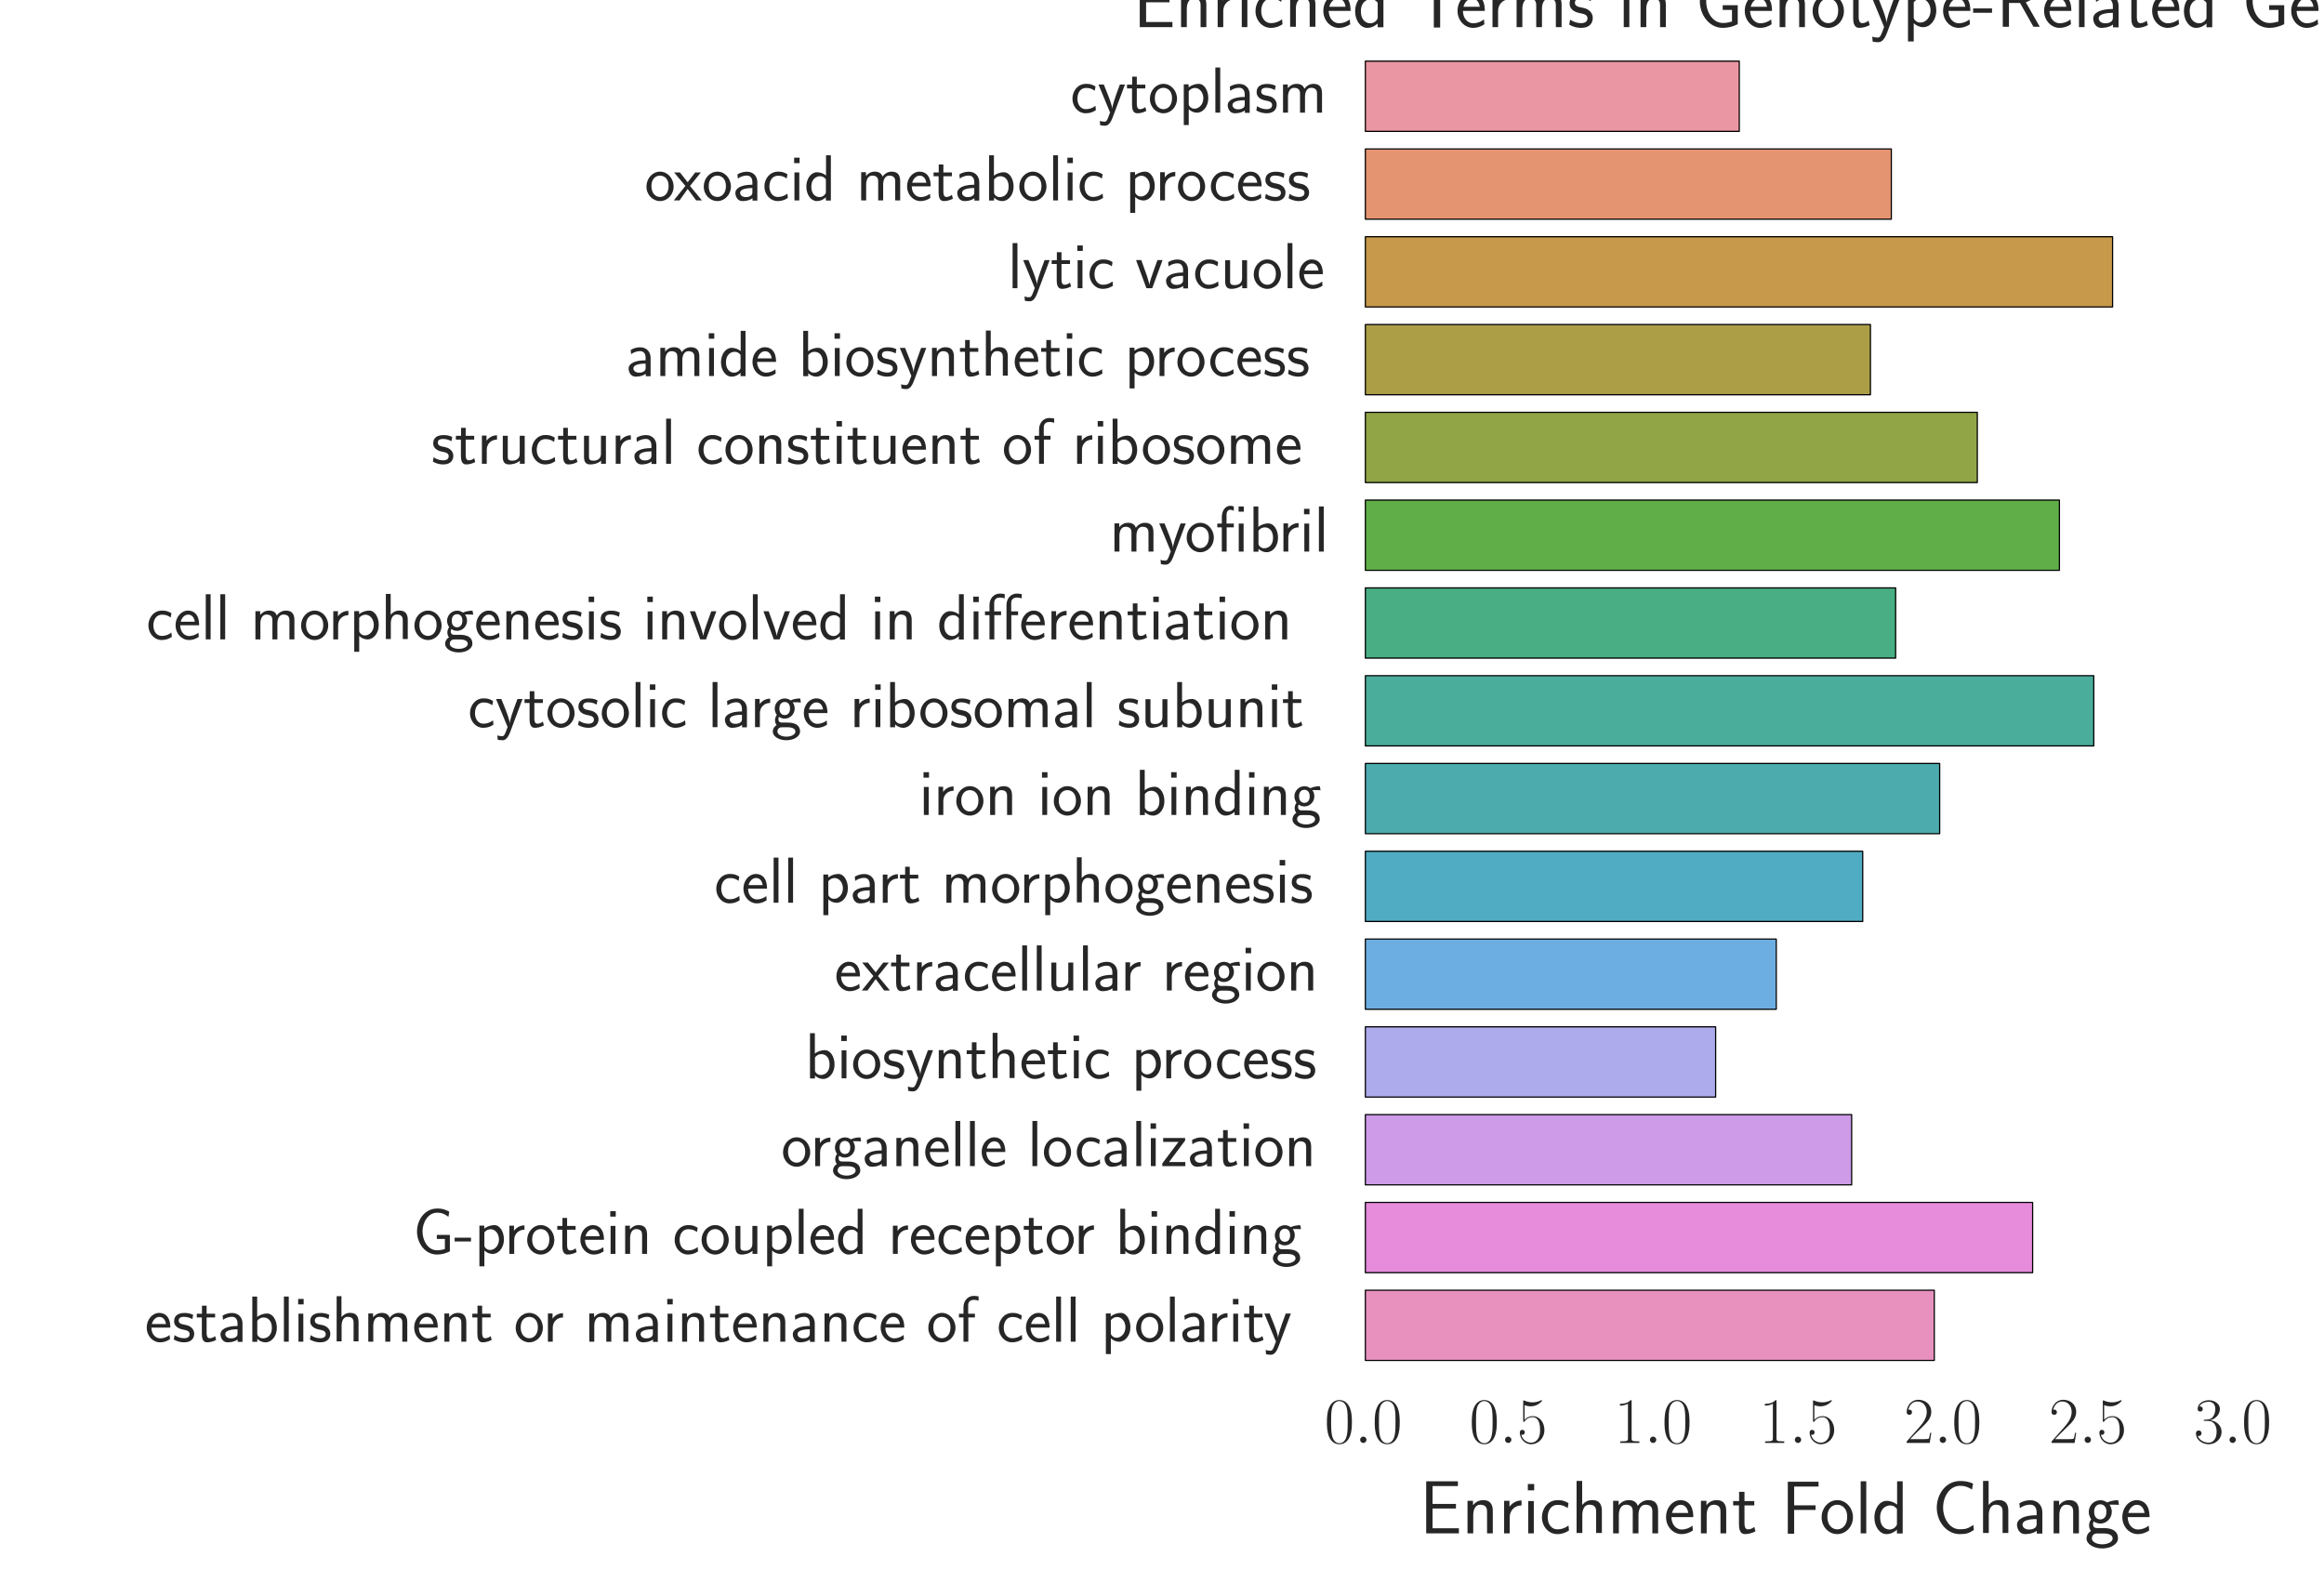 <?xml version="1.0" encoding="utf-8" standalone="no"?>
<!DOCTYPE svg PUBLIC "-//W3C//DTD SVG 1.1//EN"
  "http://www.w3.org/Graphics/SVG/1.1/DTD/svg11.dtd">
<!-- Created with matplotlib (http://matplotlib.org/) -->
<svg height="316pt" version="1.1" viewBox="0 0 460 316" width="460pt" xmlns="http://www.w3.org/2000/svg" xmlns:xlink="http://www.w3.org/1999/xlink">
 <defs>
  <style type="text/css">
*{stroke-linecap:butt;stroke-linejoin:round;stroke-miterlimit:100000;}
  </style>
 </defs>
 <g id="figure_1">
  <g id="patch_1">
   <path d="M 0 316.8 
L 460.8 316.8 
L 460.8 0 
L 0 0 
z
" style="fill:none;"/>
  </g>
  <g id="axes_1">
   <g id="patch_2">
    <path d="M 270.254 271.036 
L 442.33 271.036 
L 442.33 10.368 
L 270.254 10.368 
z
" style="fill:none;"/>
   </g>
   <g id="matplotlib.axis_1">
    <g id="xtick_1">
     <g id="line2d_1"/>
     <g id="line2d_2"/>
     <g id="text_1">
      <!-- $0.0$ -->
      <defs>
       <path d="M 18.406 4.797 
C 18.406 7.688 16 9.672 13.594 9.672 
C 10.703 9.672 8.703 7.281 8.703 4.891 
C 8.703 2 11.094 0 13.5 0 
C 16.406 0 18.406 2.391 18.406 4.797 
" id="CMMI12-58"/>
       <path d="M 42 31.641 
C 42 37.75 41.906 48.125 37.703 56.109 
C 34 63.109 28.094 65.594 22.906 65.594 
C 18.094 65.594 12 63.406 8.203 56.203 
C 4.203 48.719 3.797 39.438 3.797 31.641 
C 3.797 25.953 3.906 17.281 7 9.672 
C 11.297 -0.609 19 -2 22.906 -2 
C 27.5 -2 34.5 -0.109 38.594 9.375 
C 41.594 16.281 42 24.359 42 31.641 
M 22.906 -0.406 
C 16.5 -0.406 12.703 5.078 11.297 12.688 
C 10.203 18.562 10.203 27.156 10.203 32.75 
C 10.203 40.438 10.203 46.828 11.5 52.922 
C 13.406 61.391 19 64 22.906 64 
C 27 64 32.297 61.297 34.203 53.125 
C 35.5 47.438 35.594 40.734 35.594 32.75 
C 35.594 26.25 35.594 18.266 34.406 12.375 
C 32.297 1.484 26.406 -0.406 22.906 -0.406 
" id="CMR17-48"/>
      </defs>
      <g style="fill:#262626;" transform="translate(262.152 285.63)scale(0.13 -0.13)">
       <use transform="scale(0.996)" xlink:href="#CMR17-48"/>
       <use transform="translate(45.69 0.0)scale(0.996)" xlink:href="#CMMI12-58"/>
       <use transform="translate(72.788 0.0)scale(0.996)" xlink:href="#CMR17-48"/>
      </g>
     </g>
    </g>
    <g id="xtick_2">
     <g id="line2d_3"/>
     <g id="line2d_4"/>
     <g id="text_2">
      <!-- $0.5$ -->
      <defs>
       <path d="M 11.406 57.688 
C 12.406 57.281 16.5 56 20.703 56 
C 30 56 35.094 61.109 38 64.062 
C 38 64.953 38 65.5 37.406 65.5 
C 37.297 65.5 37.094 65.5 36.297 65.047 
C 32.797 63.406 28.703 62.078 23.703 62.078 
C 20.703 62.078 16.203 62.484 11.297 64.672 
C 10.203 65.172 10 65.172 9.906 65.172 
C 9.406 65.172 9.297 65.062 9.297 63.078 
L 9.297 34.422 
C 9.297 32.641 9.297 32.141 10.297 32.141 
C 10.797 32.141 11 32.344 11.5 33.031 
C 14.703 37.516 19.094 39.406 24.094 39.406 
C 27.594 39.406 35.094 37.219 35.094 20.141 
C 35.094 16.953 35.094 11.172 32.094 6.578 
C 29.594 2.484 25.703 0.391 21.406 0.391 
C 14.797 0.391 8.094 5 6.297 12.719 
C 6.703 12.609 7.5 12.422 7.906 12.422 
C 9.203 12.422 11.703 13.125 11.703 16.219 
C 11.703 18.906 9.797 20 7.906 20 
C 5.594 20 4.094 18.594 4.094 15.797 
C 4.094 7.094 11 -2 21.594 -2 
C 31.906 -2 41.703 6.875 41.703 19.75 
C 41.703 31.719 33.906 41 24.203 41 
C 19.094 41 14.797 39.109 11.406 35.531 
z
" id="CMR17-53"/>
      </defs>
      <g style="fill:#262626;" transform="translate(290.831 285.63)scale(0.13 -0.13)">
       <use transform="scale(0.996)" xlink:href="#CMR17-48"/>
       <use transform="translate(45.69 0.0)scale(0.996)" xlink:href="#CMMI12-58"/>
       <use transform="translate(72.788 0.0)scale(0.996)" xlink:href="#CMR17-53"/>
      </g>
     </g>
    </g>
    <g id="xtick_3">
     <g id="line2d_5"/>
     <g id="line2d_6"/>
     <g id="text_3">
      <!-- $1.0$ -->
      <defs>
       <path d="M 26.594 63.406 
C 26.594 65.5 26.5 65.5 25.094 65.5 
C 21.203 61.188 15.297 59.797 9.703 59.797 
C 9.406 59.797 8.906 59.797 8.797 59.5 
C 8.703 59.297 8.703 59.094 8.703 57 
C 11.797 57 17 57.594 21 59.984 
L 21 7.203 
C 21 3.688 20.797 2.5 12.203 2.5 
L 9.203 2.5 
L 9.203 0 
C 14 0 19 0 23.797 0 
C 28.594 0 33.594 0 38.406 0 
L 38.406 2.5 
L 35.406 2.5 
C 26.797 2.5 26.594 3.594 26.594 7.156 
z
" id="CMR17-49"/>
      </defs>
      <g style="fill:#262626;" transform="translate(319.511 285.63)scale(0.13 -0.13)">
       <use transform="scale(0.996)" xlink:href="#CMR17-49"/>
       <use transform="translate(45.69 0.0)scale(0.996)" xlink:href="#CMMI12-58"/>
       <use transform="translate(72.788 0.0)scale(0.996)" xlink:href="#CMR17-48"/>
      </g>
     </g>
    </g>
    <g id="xtick_4">
     <g id="line2d_7"/>
     <g id="line2d_8"/>
     <g id="text_4">
      <!-- $1.5$ -->
      <g style="fill:#262626;" transform="translate(348.19 285.63)scale(0.13 -0.13)">
       <use transform="scale(0.996)" xlink:href="#CMR17-49"/>
       <use transform="translate(45.69 0.0)scale(0.996)" xlink:href="#CMMI12-58"/>
       <use transform="translate(72.788 0.0)scale(0.996)" xlink:href="#CMR17-53"/>
      </g>
     </g>
    </g>
    <g id="xtick_5">
     <g id="line2d_9"/>
     <g id="line2d_10"/>
     <g id="text_5">
      <!-- $2.0$ -->
      <defs>
       <path d="M 41.703 15.453 
L 39.906 15.453 
C 38.906 8.375 38.094 7.172 37.703 6.562 
C 37.203 5.766 30 5.766 28.594 5.766 
L 9.406 5.766 
C 13 9.672 20 16.75 28.5 24.953 
C 34.594 30.734 41.703 37.531 41.703 47.422 
C 41.703 59.219 32.297 66 21.797 66 
C 10.797 66 4.094 56.312 4.094 47.344 
C 4.094 43.438 7 42.938 8.203 42.938 
C 9.203 42.938 12.203 43.547 12.203 47.031 
C 12.203 50.109 9.594 51 8.203 51 
C 7.594 51 7 50.906 6.594 50.703 
C 8.5 59.219 14.297 63.406 20.406 63.406 
C 29.094 63.406 34.797 56.516 34.797 47.422 
C 34.797 38.734 29.703 31.25 24 24.75 
L 4.094 2.281 
L 4.094 0 
L 39.297 0 
z
" id="CMR17-50"/>
      </defs>
      <g style="fill:#262626;" transform="translate(376.869 285.63)scale(0.13 -0.13)">
       <use transform="scale(0.996)" xlink:href="#CMR17-50"/>
       <use transform="translate(45.69 0.0)scale(0.996)" xlink:href="#CMMI12-58"/>
       <use transform="translate(72.788 0.0)scale(0.996)" xlink:href="#CMR17-48"/>
      </g>
     </g>
    </g>
    <g id="xtick_6">
     <g id="line2d_11"/>
     <g id="line2d_12"/>
     <g id="text_6">
      <!-- $2.5$ -->
      <g style="fill:#262626;" transform="translate(405.549 285.63)scale(0.13 -0.13)">
       <use transform="scale(0.996)" xlink:href="#CMR17-50"/>
       <use transform="translate(45.69 0.0)scale(0.996)" xlink:href="#CMMI12-58"/>
       <use transform="translate(72.788 0.0)scale(0.996)" xlink:href="#CMR17-53"/>
      </g>
     </g>
    </g>
    <g id="xtick_7">
     <g id="line2d_13"/>
     <g id="line2d_14"/>
     <g id="text_7">
      <!-- $3.0$ -->
      <defs>
       <path d="M 22.094 33.703 
C 31 33.703 34.906 25.969 34.906 17.031 
C 34.906 5 28.5 0.391 22.703 0.391 
C 17.406 0.391 8.797 3.031 6.094 10.828 
C 6.594 10.625 7.094 10.625 7.594 10.625 
C 10 10.625 11.797 12.219 11.797 14.812 
C 11.797 17.703 9.594 19 7.594 19 
C 5.906 19 3.297 18.203 3.297 14.469 
C 3.297 5.234 12.297 -2 22.906 -2 
C 34 -2 42.5 6.719 42.5 16.953 
C 42.5 26.672 34.5 33.703 25 34.797 
C 32.594 36.375 39.906 43.062 39.906 52.016 
C 39.906 59.688 32 65.297 23 65.297 
C 13.906 65.297 5.906 59.828 5.906 52.016 
C 5.906 48.594 8.5 48 9.797 48 
C 11.906 48 13.703 49.297 13.703 51.891 
C 13.703 54.469 11.906 55.766 9.797 55.766 
C 9.406 55.766 8.906 55.766 8.5 55.578 
C 11.406 61.859 19.297 63 22.797 63 
C 26.297 63 32.906 61.328 32.906 51.875 
C 32.906 49.109 32.5 44.188 29.094 39.844 
C 26.094 36 22.703 36 19.406 35.688 
C 18.906 35.688 16.594 35.453 16.203 35.453 
C 15.5 35.359 15.094 35.266 15.094 34.5 
C 15.094 33.797 15.203 33.703 17.203 33.703 
z
" id="CMR17-51"/>
      </defs>
      <g style="fill:#262626;" transform="translate(434.228 285.63)scale(0.13 -0.13)">
       <use transform="scale(0.996)" xlink:href="#CMR17-51"/>
       <use transform="translate(45.69 0.0)scale(0.996)" xlink:href="#CMMI12-58"/>
       <use transform="translate(72.788 0.0)scale(0.996)" xlink:href="#CMR17-48"/>
      </g>
     </g>
    </g>
    <g id="text_8">
     <!-- Enrichment Fold Change -->
     <defs>
      <path d="M 40.906 29.328 
C 40.906 35.672 39.406 44 28.094 44 
C 21.703 44 17.5 40.719 14.703 37.328 
L 14.703 43.094 
L 7.406 43.094 
L 7.406 0 
L 15 0 
L 15 24.359 
C 15 30.688 17.406 37.938 24.203 37.938 
C 33 37.938 33.297 32 33.297 28.578 
L 33.297 0 
L 40.906 0 
z
" id="CMSS17-110"/>
      <path d="M 40.797 69 
L 33.406 69 
L 33.406 38.094 
C 30.297 40.672 25.203 43.062 19.594 43.062 
C 10.5 43.062 3.297 33.297 3.297 21.047 
C 3.297 8.781 10.406 -1 19.297 -1 
C 26.203 -1 30.797 2.688 33.203 4.781 
L 33.203 -0.203 
L 40.797 -0.203 
z
M 33.203 13.062 
C 33.203 11.672 33.203 10.203 30.094 7.531 
C 28.094 5.859 25.703 5.078 23.406 5.078 
C 18 5.078 10.906 9 10.906 20.938 
C 10.906 33.344 18.906 37 24.406 37 
C 28.094 37 31.094 35.219 33.203 32.266 
z
" id="CMSS17-100"/>
      <path d="M 38.5 39.703 
C 38.5 40.391 33.906 42.406 32.703 42.797 
C 29.406 44 25.203 44 24.094 44 
C 11.094 44 3.297 32.703 3.297 21.297 
C 3.297 9.297 12 -1 23.703 -1 
C 30.406 -1 35.203 1.188 39.094 3.781 
L 38.5 10.375 
C 34.203 7.078 29.203 5.266 23.797 5.266 
C 16 5.266 10.906 12.094 10.906 21.391 
C 10.906 28.609 14.203 37.719 24.203 37.719 
C 29.703 37.719 32.797 36.609 37.406 33.516 
z
" id="CMSS17-99"/>
      <path d="M 14.906 21.297 
C 14.906 30.703 21.797 37 30.594 37 
L 30.594 43.578 
C 24.203 43.578 18.203 40.391 14.594 35.203 
L 14.594 43.094 
L 7.5 43.094 
L 7.5 0 
L 14.906 0 
z
" id="CMSS17-114"/>
      <path d="M 40.906 29.547 
C 40.906 35.812 39.406 44.062 28.094 44.062 
C 21.797 44.062 17.703 40.984 14.797 37.609 
L 14.797 69.5 
L 7.406 69.5 
L 7.406 0.5 
L 15 0.5 
L 15 24.578 
C 15 30.828 17.406 38 24.203 38 
C 33 38 33.297 32.125 33.297 28.734 
L 33.297 0.5 
L 40.906 0.5 
z
" id="CMSS17-104"/>
      <path d="M 39.094 21.516 
C 39.094 24.844 38.906 31.297 35.703 36.641 
C 32.203 42.391 26.5 44 22.203 44 
C 11.797 44 3 34.188 3 21.484 
C 3 9.094 12.094 -1 23.594 -1 
C 28.094 -1 33.594 0.297 38.594 3.875 
C 38.594 4.281 38.406 6.469 38.297 6.562 
C 38.297 6.766 38 9.844 38 10.25 
C 33.203 6.359 27.703 5.078 23.703 5.078 
C 17.297 5.078 10.406 10.422 10.094 21.516 
z
M 10.906 27 
C 12.203 32.562 16.594 37.828 22.203 37.828 
C 23.703 37.828 30.703 37.828 32.5 27 
z
" id="CMSS17-101"/>
      <path d="M 30.594 6.766 
C 22.594 6.766 19 6.766 17.203 6.766 
L 17.203 32.922 
L 48.203 32.922 
L 48.203 39 
L 17.203 39 
L 17.203 62.641 
L 30.094 62.641 
C 31.297 62.641 32.5 62.641 33.703 62.641 
L 50.797 62.641 
L 50.797 69 
L 8.797 69 
L 8.797 0 
L 52.094 0 
L 52.094 6.766 
z
" id="CMSS17-69"/>
      <path d="M 37.594 27.984 
C 37.594 37.375 30.906 43.875 21.906 43.875 
C 17.5 43.875 12.703 43.078 7.203 39.891 
L 7.797 33.359 
C 10.297 35.125 14.594 38 21.797 38 
C 26.906 38 30 34.062 30 27.844 
L 30 24 
C 14 24 4 19.344 4 11.344 
C 4 7.203 6.5 -1 14.797 -1 
C 16.297 -1 24.406 -1 30.203 3.391 
L 30.203 -0.297 
L 37.594 -0.297 
z
M 30 12.75 
C 30 10.953 30 8.562 27 6.781 
C 24.406 5.078 21.094 5.078 19.703 5.078 
C 14.703 5.078 11.297 7.984 11.297 11.625 
C 11.297 18.922 26.906 18.922 30 18.922 
z
" id="CMSS17-97"/>
      <path d="M 67 29.328 
C 67 36.062 65.297 44 54.094 44 
C 46.594 44 42.094 39.312 40.094 36.422 
C 38.297 41.719 34.094 44 28.094 44 
C 21.297 44 17 40.125 14.703 37.328 
L 14.703 43.094 
L 7.406 43.094 
L 7.406 0 
L 15 0 
L 15 24.359 
C 15 30.297 17.203 37.938 24.297 37.938 
C 33.406 37.938 33.406 31.5 33.406 28.578 
L 33.406 0 
L 41 0 
L 41 24.359 
C 41 30.297 43.203 37.938 50.297 37.938 
C 59.406 37.938 59.406 31.5 59.406 28.578 
L 59.406 0 
L 67 0 
z
" id="CMSS17-109"/>
      <path d="M 44.203 21.188 
C 44.203 34 34.703 44 23.5 44 
C 12 44 2.703 33.703 2.703 21.188 
C 2.703 8.5 12.297 -1 23.406 -1 
C 34.797 -1 44.203 8.797 44.203 21.188 
M 23.5 5.266 
C 16.406 5.266 10.297 11.078 10.297 22 
C 10.297 33.609 17.406 37.922 23.406 37.922 
C 29.906 37.922 36.594 33.219 36.594 22 
C 36.594 10.672 30.094 5.266 23.5 5.266 
" id="CMSS17-111"/>
      <path d="M 16.703 37 
L 29.703 37 
L 29.703 42.766 
L 16.703 42.766 
L 16.703 55 
L 9.594 55 
L 9.594 42.766 
L 1.703 42.766 
L 1.703 37 
L 9.406 37 
L 9.406 11.703 
C 9.406 6 10.703 -1 17.297 -1 
C 22.297 -1 26.906 0.391 31.297 2.688 
L 29.703 8.562 
C 27.297 6.469 24.406 5.266 21.297 5.266 
C 16.906 5.266 16.703 10.875 16.703 13.375 
z
" id="CMSS17-116"/>
      <path d="M 45.594 31 
L 45.594 37.078 
L 17.203 37.078 
L 17.203 62 
L 29.406 62 
C 30.594 62 31.797 62 33 62 
L 49.5 62 
L 49.5 68.359 
L 8.797 68.359 
L 8.797 -0.5 
L 17.203 -0.5 
L 17.203 31 
z
" id="CMSS17-70"/>
      <path d="M 54.703 11.156 
C 48 6.672 44.906 5.375 36.797 5.375 
C 22.797 5.375 14.594 20.359 14.594 34.047 
C 14.594 48.625 23 63 37.203 63 
C 43.594 63 47.797 61.219 52.906 58.047 
L 54.297 65.891 
C 49.5 68.281 43.406 69.375 37.297 69.375 
C 18.094 69.375 6.203 51.812 6.203 34.047 
C 6.203 14.484 20.297 -1 36.297 -1 
C 44.906 -1 47.906 -0.297 55.297 4.375 
z
" id="CMSS17-67"/>
      <path d="M 15.297 65.359 
L 6.906 65.359 
L 6.906 57 
L 15.297 57 
z
M 14.797 42.797 
L 7.406 42.797 
L 7.406 0 
L 14.797 0 
z
" id="CMSS17-105"/>
      <path d="M 44.5 43.875 
C 38.797 43.875 33.906 42.781 29.906 40.891 
C 26.594 43.391 23.203 43.875 20.906 43.875 
C 12.203 43.875 5.594 36.703 5.594 28.344 
C 5.594 22.938 8.594 18.859 8.797 18.672 
C 7 16.172 6 13.484 6 10.5 
C 6 7 7.406 4.516 8.5 3.125 
C 3.297 -0.047 2.594 -4.906 2.594 -6.797 
C 2.594 -14.031 11.703 -20 23.406 -20 
C 35.203 -20 44.297 -14.031 44.297 -6.688 
C 44.297 7 29 7 24.797 7 
L 16.703 7 
C 15.203 7 11.203 7 11.203 12.359 
C 11.203 14.391 12.094 15.688 12.203 15.781 
C 13.703 14.688 16.797 13 20.906 13 
C 29.203 13 36.094 19.969 36.094 28.547 
C 36.094 33.312 33.906 36.797 33 38 
L 33.297 38 
C 33.594 38 37.797 38 39.297 38 
C 42.5 38 42.797 37.953 45.594 37.797 
z
M 20.906 18.469 
C 17.5 18.469 12.703 20.547 12.703 28.484 
C 12.703 37.109 18.203 38.5 20.797 38.5 
C 24.203 38.5 29 36.422 29 28.484 
C 29 19.859 23.5 18.469 20.906 18.469 
M 24.703 -0.156 
C 27.094 -0.156 37.203 -0.156 37.203 -6.906 
C 37.203 -11.156 31 -14.516 23.5 -14.516 
C 15.906 -14.516 9.703 -11.25 9.703 -6.797 
C 9.703 -6.297 9.703 -0.156 16.594 -0.156 
z
" id="CMSS17-103"/>
      <path d="M 14.797 69 
L 7.406 69 
L 7.406 0 
L 14.797 0 
z
" id="CMSS17-108"/>
     </defs>
     <g style="fill:#262626;" transform="translate(280.981 303.526)scale(0.15 -0.15)">
      <use transform="scale(0.996)" xlink:href="#CMSS17-69"/>
      <use transform="translate(55.892 0.0)scale(0.996)" xlink:href="#CMSS17-110"/>
      <use transform="translate(104.097 0.0)scale(0.996)" xlink:href="#CMSS17-114"/>
      <use transform="translate(136.007 0.0)scale(0.996)" xlink:href="#CMSS17-105"/>
      <use transform="translate(158.187 0.0)scale(0.996)" xlink:href="#CMSS17-99"/>
      <use transform="translate(199.826 0.0)scale(0.996)" xlink:href="#CMSS17-104"/>
      <use transform="translate(248.031 0.0)scale(0.996)" xlink:href="#CMSS17-109"/>
      <use transform="translate(322.26 0.0)scale(0.996)" xlink:href="#CMSS17-101"/>
      <use transform="translate(363.899 0.0)scale(0.996)" xlink:href="#CMSS17-110"/>
      <use transform="translate(412.104 0.0)scale(0.996)" xlink:href="#CMSS17-116"/>
      <use transform="translate(477.165 0.0)scale(0.996)" xlink:href="#CMSS17-70"/>
      <use transform="translate(527.852 0.0)scale(0.996)" xlink:href="#CMSS17-111"/>
      <use transform="translate(574.696 0.0)scale(0.996)" xlink:href="#CMSS17-108"/>
      <use transform="translate(596.876 0.0)scale(0.996)" xlink:href="#CMSS17-100"/>
      <use transform="translate(676.31 0.0)scale(0.996)" xlink:href="#CMSS17-67"/>
      <use transform="translate(736.166 0.0)scale(0.996)" xlink:href="#CMSS17-104"/>
      <use transform="translate(784.371 0.0)scale(0.996)" xlink:href="#CMSS17-97"/>
      <use transform="translate(829.293 0.0)scale(0.996)" xlink:href="#CMSS17-110"/>
      <use transform="translate(877.498 0.0)scale(0.996)" xlink:href="#CMSS17-103"/>
      <use transform="translate(924.342 0.0)scale(0.996)" xlink:href="#CMSS17-101"/>
     </g>
    </g>
   </g>
   <g id="matplotlib.axis_2">
    <g id="ytick_1">
     <g id="line2d_15"/>
     <g id="line2d_16"/>
     <g id="text_9">
      <!-- cytoplasm -->
      <defs>
       <path d="M 32.203 41.047 
C 26.297 43.859 21.703 43.859 18.703 43.859 
C 11.594 43.859 3.094 41.375 3.094 31.297 
C 3.094 21.234 14.094 19.031 17.094 18.422 
C 21.703 17.531 26.797 16.531 26.797 11.562 
C 26.797 5.266 19.594 5.266 18.297 5.266 
C 14.297 5.266 8.797 6.359 3.797 9.969 
L 2.594 3.281 
C 8.297 0 13.797 -1 18.406 -1 
C 30.703 -1 33.797 6.5 33.797 12.203 
C 33.797 17.094 31 20.391 29.094 21.891 
C 25.797 24.5 24.594 24.797 16.406 26.5 
C 15 26.703 10.094 27.797 10.094 32.281 
C 10.094 38 16.406 38 17.797 38 
C 24.297 38 28.297 35.984 31 34.5 
z
" id="CMSS17-115"/>
       <path d="M 15.094 5.203 
C 18.406 2.016 22.906 -0.078 27.703 -0.078 
C 37 -0.078 45 9.422 45 22.062 
C 45 33.734 39 44 30.406 44 
C 25.406 44 19.406 42.219 14.906 38.625 
L 14.906 43.203 
L 7.5 43.203 
L 7.5 -19 
L 15.094 -19 
z
M 15.094 32.812 
C 15.906 34 19.297 37.734 24.797 37.734 
C 31.797 37.734 37.406 30.625 37.406 22.062 
C 37.406 12.297 30.594 6 23.906 6 
C 21.906 6 19.797 6.484 17.797 8.172 
C 15.094 10.531 15.094 12 15.094 13.391 
z
" id="CMSS17-112"/>
       <path d="M 41.797 43 
L 34 43 
C 25.5 20.219 22.594 10.969 22.406 5.984 
L 22.297 5.984 
C 22 10.875 17.594 22.812 14.094 31.359 
L 9.406 43 
L 1.297 43 
L 19 0.203 
C 17.906 -2.781 16.297 -7.266 15.797 -8.266 
C 13.594 -13.828 12.094 -13.828 10.5 -13.828 
C 10.094 -13.828 6.906 -13.828 3.297 -12.641 
L 3.906 -19.203 
C 6.406 -19.703 8.906 -20 10.703 -20 
C 13.203 -20 18.203 -20 22.797 -7.766 
z
" id="CMSS17-121"/>
      </defs>
      <g style="fill:#262626;" transform="translate(211.848 22.295)scale(0.13 -0.13)">
       <use transform="scale(0.996)" xlink:href="#CMSS17-99"/>
       <use transform="translate(41.639 0.0)scale(0.996)" xlink:href="#CMSS17-121"/>
       <use transform="translate(84.639 0.0)scale(0.996)" xlink:href="#CMSS17-116"/>
       <use transform="translate(118.471 0.0)scale(0.996)" xlink:href="#CMSS17-111"/>
       <use transform="translate(165.314 0.0)scale(0.996)" xlink:href="#CMSS17-112"/>
       <use transform="translate(213.519 0.0)scale(0.996)" xlink:href="#CMSS17-108"/>
       <use transform="translate(235.7 0.0)scale(0.996)" xlink:href="#CMSS17-97"/>
       <use transform="translate(280.622 0.0)scale(0.996)" xlink:href="#CMSS17-115"/>
       <use transform="translate(316.535 0.0)scale(0.996)" xlink:href="#CMSS17-109"/>
      </g>
     </g>
    </g>
    <g id="ytick_2">
     <g id="line2d_17"/>
     <g id="line2d_18"/>
     <g id="text_10">
      <!-- oxoacid metabolic process -->
      <defs>
       <path d="M 24.797 22.094 
L 41.5 42.797 
L 32.797 42.797 
L 21.297 27.766 
L 9.406 42.797 
L 0.5 42.797 
L 17.797 22.094 
L 0 0 
L 8.797 0 
L 21.297 17.516 
L 34.297 0 
L 43.094 0 
z
" id="CMSS17-120"/>
       <path d="M 14.906 69 
L 7.5 69 
L 7.5 -0.203 
L 15.094 -0.203 
L 15.094 4.281 
C 18.906 0.594 23.5 -1 27.594 -1 
C 37.203 -1 45 8.578 45 21.125 
C 45 32.594 39 43.062 30.094 43.062 
C 23.797 43.062 18.203 40.484 14.906 37.797 
z
M 15.094 31.969 
C 17.297 34.719 20.406 37 24.797 37 
C 30.703 37 37.406 32.766 37.406 21.125 
C 37.406 8.719 29.406 5.078 23.906 5.078 
C 21.906 5.078 19.797 5.562 17.797 7.25 
C 15.094 9.609 15.094 11.078 15.094 12.453 
z
" id="CMSS17-98"/>
      </defs>
      <g style="fill:#262626;" transform="translate(127.607 39.673)scale(0.13 -0.13)">
       <use transform="scale(0.996)" xlink:href="#CMSS17-111"/>
       <use transform="translate(44.241 0.0)scale(0.996)" xlink:href="#CMSS17-120"/>
       <use transform="translate(87.241 0.0)scale(0.996)" xlink:href="#CMSS17-111"/>
       <use transform="translate(134.085 0.0)scale(0.996)" xlink:href="#CMSS17-97"/>
       <use transform="translate(179.007 0.0)scale(0.996)" xlink:href="#CMSS17-99"/>
       <use transform="translate(220.646 0.0)scale(0.996)" xlink:href="#CMSS17-105"/>
       <use transform="translate(242.826 0.0)scale(0.996)" xlink:href="#CMSS17-100"/>
       <use transform="translate(322.26 0.0)scale(0.996)" xlink:href="#CMSS17-109"/>
       <use transform="translate(396.49 0.0)scale(0.996)" xlink:href="#CMSS17-101"/>
       <use transform="translate(438.129 0.0)scale(0.996)" xlink:href="#CMSS17-116"/>
       <use transform="translate(471.96 0.0)scale(0.996)" xlink:href="#CMSS17-97"/>
       <use transform="translate(516.882 0.0)scale(0.996)" xlink:href="#CMSS17-98"/>
       <use transform="translate(567.689 0.0)scale(0.996)" xlink:href="#CMSS17-111"/>
       <use transform="translate(614.533 0.0)scale(0.996)" xlink:href="#CMSS17-108"/>
       <use transform="translate(636.714 0.0)scale(0.996)" xlink:href="#CMSS17-105"/>
       <use transform="translate(658.894 0.0)scale(0.996)" xlink:href="#CMSS17-99"/>
       <use transform="translate(731.762 0.0)scale(0.996)" xlink:href="#CMSS17-112"/>
       <use transform="translate(777.365 0.0)scale(0.996)" xlink:href="#CMSS17-114"/>
       <use transform="translate(809.275 0.0)scale(0.996)" xlink:href="#CMSS17-111"/>
       <use transform="translate(858.721 0.0)scale(0.996)" xlink:href="#CMSS17-99"/>
       <use transform="translate(900.36 0.0)scale(0.996)" xlink:href="#CMSS17-101"/>
       <use transform="translate(941.998 0.0)scale(0.996)" xlink:href="#CMSS17-115"/>
       <use transform="translate(977.912 0.0)scale(0.996)" xlink:href="#CMSS17-115"/>
      </g>
     </g>
    </g>
    <g id="ytick_3">
     <g id="line2d_19"/>
     <g id="line2d_20"/>
     <g id="text_11">
      <!-- lytic vacuole -->
      <defs>
       <path d="M 41.797 43 
L 34 43 
L 27.297 24.312 
C 25.203 18.203 22.203 9.797 21.703 5.5 
L 21.594 5.5 
C 21.406 7.312 20.594 9.906 20.094 11.703 
C 19.5 13.906 18.703 16.5 18.094 18.312 
L 9.297 43 
L 1.297 43 
L 17.094 0 
L 26 0 
z
" id="CMSS17-118"/>
       <path d="M 40.906 42.797 
L 33.297 42.797 
L 33.297 15.188 
C 33.297 7.781 27.906 4.781 22.203 4.781 
C 15.594 4.781 15 6.984 15 11.078 
L 15 42.797 
L 7.406 42.797 
L 7.406 10.594 
C 7.406 2.797 10.094 -1 17 -1 
C 20.406 -1 28.094 -0.203 33.5 4.781 
L 33.5 0 
L 40.906 0 
z
" id="CMSS17-117"/>
      </defs>
      <g style="fill:#262626;" transform="translate(199.47 57.051)scale(0.13 -0.13)">
       <use transform="scale(0.996)" xlink:href="#CMSS17-108"/>
       <use transform="translate(22.181 0.0)scale(0.996)" xlink:href="#CMSS17-121"/>
       <use transform="translate(65.181 0.0)scale(0.996)" xlink:href="#CMSS17-116"/>
       <use transform="translate(99.012 0.0)scale(0.996)" xlink:href="#CMSS17-105"/>
       <use transform="translate(121.193 0.0)scale(0.996)" xlink:href="#CMSS17-99"/>
       <use transform="translate(194.061 0.0)scale(0.996)" xlink:href="#CMSS17-118"/>
       <use transform="translate(237.061 0.0)scale(0.996)" xlink:href="#CMSS17-97"/>
       <use transform="translate(281.983 0.0)scale(0.996)" xlink:href="#CMSS17-99"/>
       <use transform="translate(323.622 0.0)scale(0.996)" xlink:href="#CMSS17-117"/>
       <use transform="translate(371.827 0.0)scale(0.996)" xlink:href="#CMSS17-111"/>
       <use transform="translate(418.671 0.0)scale(0.996)" xlink:href="#CMSS17-108"/>
       <use transform="translate(440.851 0.0)scale(0.996)" xlink:href="#CMSS17-101"/>
      </g>
     </g>
    </g>
    <g id="ytick_4">
     <g id="line2d_21"/>
     <g id="line2d_22"/>
     <g id="text_12">
      <!-- amide biosynthetic process -->
      <g style="fill:#262626;" transform="translate(123.908 74.428)scale(0.13 -0.13)">
       <use transform="scale(0.996)" xlink:href="#CMSS17-97"/>
       <use transform="translate(44.922 0.0)scale(0.996)" xlink:href="#CMSS17-109"/>
       <use transform="translate(119.151 0.0)scale(0.996)" xlink:href="#CMSS17-105"/>
       <use transform="translate(141.332 0.0)scale(0.996)" xlink:href="#CMSS17-100"/>
       <use transform="translate(189.537 0.0)scale(0.996)" xlink:href="#CMSS17-101"/>
       <use transform="translate(262.405 0.0)scale(0.996)" xlink:href="#CMSS17-98"/>
       <use transform="translate(310.61 0.0)scale(0.996)" xlink:href="#CMSS17-105"/>
       <use transform="translate(332.79 0.0)scale(0.996)" xlink:href="#CMSS17-111"/>
       <use transform="translate(379.634 0.0)scale(0.996)" xlink:href="#CMSS17-115"/>
       <use transform="translate(415.548 0.0)scale(0.996)" xlink:href="#CMSS17-121"/>
       <use transform="translate(458.548 0.0)scale(0.996)" xlink:href="#CMSS17-110"/>
       <use transform="translate(506.753 0.0)scale(0.996)" xlink:href="#CMSS17-116"/>
       <use transform="translate(540.584 0.0)scale(0.996)" xlink:href="#CMSS17-104"/>
       <use transform="translate(588.789 0.0)scale(0.996)" xlink:href="#CMSS17-101"/>
       <use transform="translate(630.428 0.0)scale(0.996)" xlink:href="#CMSS17-116"/>
       <use transform="translate(664.26 0.0)scale(0.996)" xlink:href="#CMSS17-105"/>
       <use transform="translate(686.44 0.0)scale(0.996)" xlink:href="#CMSS17-99"/>
       <use transform="translate(759.308 0.0)scale(0.996)" xlink:href="#CMSS17-112"/>
       <use transform="translate(804.911 0.0)scale(0.996)" xlink:href="#CMSS17-114"/>
       <use transform="translate(836.821 0.0)scale(0.996)" xlink:href="#CMSS17-111"/>
       <use transform="translate(886.267 0.0)scale(0.996)" xlink:href="#CMSS17-99"/>
       <use transform="translate(927.905 0.0)scale(0.996)" xlink:href="#CMSS17-101"/>
       <use transform="translate(969.544 0.0)scale(0.996)" xlink:href="#CMSS17-115"/>
       <use transform="translate(1005.458 0.0)scale(0.996)" xlink:href="#CMSS17-115"/>
      </g>
     </g>
    </g>
    <g id="ytick_5">
     <g id="line2d_23"/>
     <g id="line2d_24"/>
     <g id="text_13">
      <!-- structural constituent of ribosome -->
      <defs>
       <path d="M 16.797 37 
L 26.906 37 
L 26.906 42.766 
L 16.594 42.766 
L 16.594 55.609 
C 16.594 62.719 22 63.938 25.094 63.938 
C 26.094 63.938 28.906 63.938 32.5 62.641 
L 32.5 69.203 
C 30.203 69.703 27.406 70 25.203 70 
C 15.906 70 9.406 62.391 9.406 52.484 
L 9.406 42.766 
L 2.5 42.766 
L 2.5 37 
L 9.406 37 
L 9.406 0 
L 16.797 0 
z
" id="CMSS17-102"/>
      </defs>
      <g style="fill:#262626;" transform="translate(85.346 91.806)scale(0.13 -0.13)">
       <use transform="scale(0.996)" xlink:href="#CMSS17-115"/>
       <use transform="translate(35.914 0.0)scale(0.996)" xlink:href="#CMSS17-116"/>
       <use transform="translate(69.745 0.0)scale(0.996)" xlink:href="#CMSS17-114"/>
       <use transform="translate(101.655 0.0)scale(0.996)" xlink:href="#CMSS17-117"/>
       <use transform="translate(149.86 0.0)scale(0.996)" xlink:href="#CMSS17-99"/>
       <use transform="translate(191.499 0.0)scale(0.996)" xlink:href="#CMSS17-116"/>
       <use transform="translate(225.33 0.0)scale(0.996)" xlink:href="#CMSS17-117"/>
       <use transform="translate(273.535 0.0)scale(0.996)" xlink:href="#CMSS17-114"/>
       <use transform="translate(305.445 0.0)scale(0.996)" xlink:href="#CMSS17-97"/>
       <use transform="translate(350.367 0.0)scale(0.996)" xlink:href="#CMSS17-108"/>
       <use transform="translate(403.777 0.0)scale(0.996)" xlink:href="#CMSS17-99"/>
       <use transform="translate(445.416 0.0)scale(0.996)" xlink:href="#CMSS17-111"/>
       <use transform="translate(492.259 0.0)scale(0.996)" xlink:href="#CMSS17-110"/>
       <use transform="translate(540.464 0.0)scale(0.996)" xlink:href="#CMSS17-115"/>
       <use transform="translate(576.378 0.0)scale(0.996)" xlink:href="#CMSS17-116"/>
       <use transform="translate(610.209 0.0)scale(0.996)" xlink:href="#CMSS17-105"/>
       <use transform="translate(632.39 0.0)scale(0.996)" xlink:href="#CMSS17-116"/>
       <use transform="translate(666.221 0.0)scale(0.996)" xlink:href="#CMSS17-117"/>
       <use transform="translate(714.426 0.0)scale(0.996)" xlink:href="#CMSS17-101"/>
       <use transform="translate(756.065 0.0)scale(0.996)" xlink:href="#CMSS17-110"/>
       <use transform="translate(804.27 0.0)scale(0.996)" xlink:href="#CMSS17-116"/>
       <use transform="translate(869.331 0.0)scale(0.996)" xlink:href="#CMSS17-111"/>
       <use transform="translate(916.174 0.0)scale(0.996)" xlink:href="#CMSS17-102"/>
       <use transform="translate(976.03 0.0)scale(0.996)" xlink:href="#CMSS17-114"/>
       <use transform="translate(1007.94 0.0)scale(0.996)" xlink:href="#CMSS17-105"/>
       <use transform="translate(1030.121 0.0)scale(0.996)" xlink:href="#CMSS17-98"/>
       <use transform="translate(1080.928 0.0)scale(0.996)" xlink:href="#CMSS17-111"/>
       <use transform="translate(1127.772 0.0)scale(0.996)" xlink:href="#CMSS17-115"/>
       <use transform="translate(1163.685 0.0)scale(0.996)" xlink:href="#CMSS17-111"/>
       <use transform="translate(1210.529 0.0)scale(0.996)" xlink:href="#CMSS17-109"/>
       <use transform="translate(1284.758 0.0)scale(0.996)" xlink:href="#CMSS17-101"/>
      </g>
     </g>
    </g>
    <g id="ytick_6">
     <g id="line2d_25"/>
     <g id="line2d_26"/>
     <g id="text_14">
      <!-- myofibril -->
      <defs>
       <path d="M 43 69 
L 35 69 
L 35 61.031 
L 43 61.031 
z
M 42.703 42.766 
L 35.297 42.766 
L 35.297 0 
L 42.703 0 
z
M 16.797 37 
L 27.703 37 
L 27.703 42.766 
L 16.594 42.766 
L 16.594 55.906 
C 16.594 61.234 19 63.938 22.203 63.938 
C 24.094 63.938 26 63.375 27.703 62.375 
L 27.703 68.906 
C 26.906 69.188 24.594 70 22.203 70 
C 14.703 70 9.406 62.391 9.406 52.688 
L 9.406 42.766 
L 2.5 42.766 
L 2.5 37 
L 9.406 37 
L 9.406 0 
L 16.797 0 
z
" id="CMSS17-12"/>
      </defs>
      <g style="fill:#262626;" transform="translate(219.632 109.184)scale(0.13 -0.13)">
       <use transform="scale(0.996)" xlink:href="#CMSS17-109"/>
       <use transform="translate(74.229 0.0)scale(0.996)" xlink:href="#CMSS17-121"/>
       <use transform="translate(114.627 0.0)scale(0.996)" xlink:href="#CMSS17-111"/>
       <use transform="translate(161.471 0.0)scale(0.996)" xlink:href="#CMSS17-12"/>
       <use transform="translate(211.597 0.0)scale(0.996)" xlink:href="#CMSS17-98"/>
       <use transform="translate(257.2 0.0)scale(0.996)" xlink:href="#CMSS17-114"/>
       <use transform="translate(289.11 0.0)scale(0.996)" xlink:href="#CMSS17-105"/>
       <use transform="translate(311.29 0.0)scale(0.996)" xlink:href="#CMSS17-108"/>
      </g>
     </g>
    </g>
    <g id="ytick_7">
     <g id="line2d_27"/>
     <g id="line2d_28"/>
     <g id="text_15">
      <!-- cell morphogenesis involved in differentiation -->
      <defs>
       <path d="M 16.797 37 
L 27.094 37 
L 27.094 42.766 
L 16.594 42.766 
L 16.594 55.609 
C 16.594 62.516 21.797 63.938 25.203 63.938 
C 28.703 63.938 31.594 63.031 32.703 62.641 
L 32.703 69.203 
C 31.594 69.406 28.594 70 25.297 70 
C 16.094 70 9.406 62.484 9.406 52.484 
L 9.406 42.766 
L 2.5 42.766 
L 2.5 37 
L 9.406 37 
L 9.406 0 
L 16.797 0 
z
M 42.797 37 
L 53.094 37 
L 53.094 42.766 
L 42.594 42.766 
L 42.594 55.609 
C 42.594 62.516 47.797 63.938 51.203 63.938 
C 54.703 63.938 57.594 63.031 58.703 62.641 
L 58.703 69.203 
C 57.594 69.406 54.594 70 51.297 70 
C 42.094 70 35.406 62.516 35.406 52.547 
L 35.406 0 
L 42.797 0 
z
" id="CMSS17-11"/>
      </defs>
      <g style="fill:#262626;" transform="translate(28.944 126.562)scale(0.13 -0.13)">
       <use transform="scale(0.996)" xlink:href="#CMSS17-99"/>
       <use transform="translate(41.639 0.0)scale(0.996)" xlink:href="#CMSS17-101"/>
       <use transform="translate(83.278 0.0)scale(0.996)" xlink:href="#CMSS17-108"/>
       <use transform="translate(105.458 0.0)scale(0.996)" xlink:href="#CMSS17-108"/>
       <use transform="translate(158.868 0.0)scale(0.996)" xlink:href="#CMSS17-109"/>
       <use transform="translate(233.097 0.0)scale(0.996)" xlink:href="#CMSS17-111"/>
       <use transform="translate(277.339 0.0)scale(0.996)" xlink:href="#CMSS17-114"/>
       <use transform="translate(309.248 0.0)scale(0.996)" xlink:href="#CMSS17-112"/>
       <use transform="translate(357.453 0.0)scale(0.996)" xlink:href="#CMSS17-104"/>
       <use transform="translate(405.658 0.0)scale(0.996)" xlink:href="#CMSS17-111"/>
       <use transform="translate(452.502 0.0)scale(0.996)" xlink:href="#CMSS17-103"/>
       <use transform="translate(499.346 0.0)scale(0.996)" xlink:href="#CMSS17-101"/>
       <use transform="translate(540.984 0.0)scale(0.996)" xlink:href="#CMSS17-110"/>
       <use transform="translate(589.189 0.0)scale(0.996)" xlink:href="#CMSS17-101"/>
       <use transform="translate(630.828 0.0)scale(0.996)" xlink:href="#CMSS17-115"/>
       <use transform="translate(666.742 0.0)scale(0.996)" xlink:href="#CMSS17-105"/>
       <use transform="translate(688.922 0.0)scale(0.996)" xlink:href="#CMSS17-115"/>
       <use transform="translate(756.065 0.0)scale(0.996)" xlink:href="#CMSS17-105"/>
       <use transform="translate(778.246 0.0)scale(0.996)" xlink:href="#CMSS17-110"/>
       <use transform="translate(826.451 0.0)scale(0.996)" xlink:href="#CMSS17-118"/>
       <use transform="translate(869.451 0.0)scale(0.996)" xlink:href="#CMSS17-111"/>
       <use transform="translate(916.294 0.0)scale(0.996)" xlink:href="#CMSS17-108"/>
       <use transform="translate(938.475 0.0)scale(0.996)" xlink:href="#CMSS17-118"/>
       <use transform="translate(981.475 0.0)scale(0.996)" xlink:href="#CMSS17-101"/>
       <use transform="translate(1023.114 0.0)scale(0.996)" xlink:href="#CMSS17-100"/>
       <use transform="translate(1102.548 0.0)scale(0.996)" xlink:href="#CMSS17-105"/>
       <use transform="translate(1124.729 0.0)scale(0.996)" xlink:href="#CMSS17-110"/>
       <use transform="translate(1204.163 0.0)scale(0.996)" xlink:href="#CMSS17-100"/>
       <use transform="translate(1252.368 0.0)scale(0.996)" xlink:href="#CMSS17-105"/>
       <use transform="translate(1274.549 0.0)scale(0.996)" xlink:href="#CMSS17-11"/>
       <use transform="translate(1329.2 0.0)scale(0.996)" xlink:href="#CMSS17-101"/>
       <use transform="translate(1370.838 0.0)scale(0.996)" xlink:href="#CMSS17-114"/>
       <use transform="translate(1402.748 0.0)scale(0.996)" xlink:href="#CMSS17-101"/>
       <use transform="translate(1444.387 0.0)scale(0.996)" xlink:href="#CMSS17-110"/>
       <use transform="translate(1492.592 0.0)scale(0.996)" xlink:href="#CMSS17-116"/>
       <use transform="translate(1526.424 0.0)scale(0.996)" xlink:href="#CMSS17-105"/>
       <use transform="translate(1548.604 0.0)scale(0.996)" xlink:href="#CMSS17-97"/>
       <use transform="translate(1593.526 0.0)scale(0.996)" xlink:href="#CMSS17-116"/>
       <use transform="translate(1627.358 0.0)scale(0.996)" xlink:href="#CMSS17-105"/>
       <use transform="translate(1649.538 0.0)scale(0.996)" xlink:href="#CMSS17-111"/>
       <use transform="translate(1696.382 0.0)scale(0.996)" xlink:href="#CMSS17-110"/>
      </g>
     </g>
    </g>
    <g id="ytick_8">
     <g id="line2d_29"/>
     <g id="line2d_30"/>
     <g id="text_16">
      <!-- cytosolic large ribosomal subunit -->
      <g style="fill:#262626;" transform="translate(92.601 143.94)scale(0.13 -0.13)">
       <use transform="scale(0.996)" xlink:href="#CMSS17-99"/>
       <use transform="translate(41.639 0.0)scale(0.996)" xlink:href="#CMSS17-121"/>
       <use transform="translate(84.639 0.0)scale(0.996)" xlink:href="#CMSS17-116"/>
       <use transform="translate(118.471 0.0)scale(0.996)" xlink:href="#CMSS17-111"/>
       <use transform="translate(165.314 0.0)scale(0.996)" xlink:href="#CMSS17-115"/>
       <use transform="translate(201.228 0.0)scale(0.996)" xlink:href="#CMSS17-111"/>
       <use transform="translate(248.071 0.0)scale(0.996)" xlink:href="#CMSS17-108"/>
       <use transform="translate(270.252 0.0)scale(0.996)" xlink:href="#CMSS17-105"/>
       <use transform="translate(292.433 0.0)scale(0.996)" xlink:href="#CMSS17-99"/>
       <use transform="translate(365.301 0.0)scale(0.996)" xlink:href="#CMSS17-108"/>
       <use transform="translate(387.481 0.0)scale(0.996)" xlink:href="#CMSS17-97"/>
       <use transform="translate(429.801 0.0)scale(0.996)" xlink:href="#CMSS17-114"/>
       <use transform="translate(461.711 0.0)scale(0.996)" xlink:href="#CMSS17-103"/>
       <use transform="translate(508.554 0.0)scale(0.996)" xlink:href="#CMSS17-101"/>
       <use transform="translate(581.422 0.0)scale(0.996)" xlink:href="#CMSS17-114"/>
       <use transform="translate(613.332 0.0)scale(0.996)" xlink:href="#CMSS17-105"/>
       <use transform="translate(635.513 0.0)scale(0.996)" xlink:href="#CMSS17-98"/>
       <use transform="translate(686.32 0.0)scale(0.996)" xlink:href="#CMSS17-111"/>
       <use transform="translate(733.164 0.0)scale(0.996)" xlink:href="#CMSS17-115"/>
       <use transform="translate(769.077 0.0)scale(0.996)" xlink:href="#CMSS17-111"/>
       <use transform="translate(815.921 0.0)scale(0.996)" xlink:href="#CMSS17-109"/>
       <use transform="translate(890.15 0.0)scale(0.996)" xlink:href="#CMSS17-97"/>
       <use transform="translate(935.072 0.0)scale(0.996)" xlink:href="#CMSS17-108"/>
       <use transform="translate(988.482 0.0)scale(0.996)" xlink:href="#CMSS17-115"/>
       <use transform="translate(1024.395 0.0)scale(0.996)" xlink:href="#CMSS17-117"/>
       <use transform="translate(1072.6 0.0)scale(0.996)" xlink:href="#CMSS17-98"/>
       <use transform="translate(1120.805 0.0)scale(0.996)" xlink:href="#CMSS17-117"/>
       <use transform="translate(1169.01 0.0)scale(0.996)" xlink:href="#CMSS17-110"/>
       <use transform="translate(1217.215 0.0)scale(0.996)" xlink:href="#CMSS17-105"/>
       <use transform="translate(1239.396 0.0)scale(0.996)" xlink:href="#CMSS17-116"/>
      </g>
     </g>
    </g>
    <g id="ytick_9">
     <g id="line2d_31"/>
     <g id="line2d_32"/>
     <g id="text_17">
      <!-- iron ion binding -->
      <g style="fill:#262626;" transform="translate(181.902 161.318)scale(0.13 -0.13)">
       <use transform="scale(0.996)" xlink:href="#CMSS17-105"/>
       <use transform="translate(22.181 0.0)scale(0.996)" xlink:href="#CMSS17-114"/>
       <use transform="translate(54.09 0.0)scale(0.996)" xlink:href="#CMSS17-111"/>
       <use transform="translate(100.934 0.0)scale(0.996)" xlink:href="#CMSS17-110"/>
       <use transform="translate(180.368 0.0)scale(0.996)" xlink:href="#CMSS17-105"/>
       <use transform="translate(202.549 0.0)scale(0.996)" xlink:href="#CMSS17-111"/>
       <use transform="translate(249.393 0.0)scale(0.996)" xlink:href="#CMSS17-110"/>
       <use transform="translate(328.827 0.0)scale(0.996)" xlink:href="#CMSS17-98"/>
       <use transform="translate(377.032 0.0)scale(0.996)" xlink:href="#CMSS17-105"/>
       <use transform="translate(399.212 0.0)scale(0.996)" xlink:href="#CMSS17-110"/>
       <use transform="translate(447.417 0.0)scale(0.996)" xlink:href="#CMSS17-100"/>
       <use transform="translate(495.622 0.0)scale(0.996)" xlink:href="#CMSS17-105"/>
       <use transform="translate(517.803 0.0)scale(0.996)" xlink:href="#CMSS17-110"/>
       <use transform="translate(566.008 0.0)scale(0.996)" xlink:href="#CMSS17-103"/>
      </g>
     </g>
    </g>
    <g id="ytick_10">
     <g id="line2d_33"/>
     <g id="line2d_34"/>
     <g id="text_18">
      <!-- cell part morphogenesis -->
      <g style="fill:#262626;" transform="translate(141.346 178.696)scale(0.13 -0.13)">
       <use transform="scale(0.996)" xlink:href="#CMSS17-99"/>
       <use transform="translate(41.639 0.0)scale(0.996)" xlink:href="#CMSS17-101"/>
       <use transform="translate(83.278 0.0)scale(0.996)" xlink:href="#CMSS17-108"/>
       <use transform="translate(105.458 0.0)scale(0.996)" xlink:href="#CMSS17-108"/>
       <use transform="translate(158.868 0.0)scale(0.996)" xlink:href="#CMSS17-112"/>
       <use transform="translate(207.073 0.0)scale(0.996)" xlink:href="#CMSS17-97"/>
       <use transform="translate(249.393 0.0)scale(0.996)" xlink:href="#CMSS17-114"/>
       <use transform="translate(281.302 0.0)scale(0.996)" xlink:href="#CMSS17-116"/>
       <use transform="translate(346.363 0.0)scale(0.996)" xlink:href="#CMSS17-109"/>
       <use transform="translate(420.592 0.0)scale(0.996)" xlink:href="#CMSS17-111"/>
       <use transform="translate(464.833 0.0)scale(0.996)" xlink:href="#CMSS17-114"/>
       <use transform="translate(496.743 0.0)scale(0.996)" xlink:href="#CMSS17-112"/>
       <use transform="translate(544.948 0.0)scale(0.996)" xlink:href="#CMSS17-104"/>
       <use transform="translate(593.153 0.0)scale(0.996)" xlink:href="#CMSS17-111"/>
       <use transform="translate(639.997 0.0)scale(0.996)" xlink:href="#CMSS17-103"/>
       <use transform="translate(686.84 0.0)scale(0.996)" xlink:href="#CMSS17-101"/>
       <use transform="translate(728.479 0.0)scale(0.996)" xlink:href="#CMSS17-110"/>
       <use transform="translate(776.684 0.0)scale(0.996)" xlink:href="#CMSS17-101"/>
       <use transform="translate(818.323 0.0)scale(0.996)" xlink:href="#CMSS17-115"/>
       <use transform="translate(854.237 0.0)scale(0.996)" xlink:href="#CMSS17-105"/>
       <use transform="translate(876.417 0.0)scale(0.996)" xlink:href="#CMSS17-115"/>
      </g>
     </g>
    </g>
    <g id="ytick_11">
     <g id="line2d_35"/>
     <g id="line2d_36"/>
     <g id="text_19">
      <!-- extracellular region -->
      <g style="fill:#262626;" transform="translate(165.159 196.074)scale(0.13 -0.13)">
       <use transform="scale(0.996)" xlink:href="#CMSS17-101"/>
       <use transform="translate(41.639 0.0)scale(0.996)" xlink:href="#CMSS17-120"/>
       <use transform="translate(84.639 0.0)scale(0.996)" xlink:href="#CMSS17-116"/>
       <use transform="translate(118.471 0.0)scale(0.996)" xlink:href="#CMSS17-114"/>
       <use transform="translate(150.38 0.0)scale(0.996)" xlink:href="#CMSS17-97"/>
       <use transform="translate(195.302 0.0)scale(0.996)" xlink:href="#CMSS17-99"/>
       <use transform="translate(236.941 0.0)scale(0.996)" xlink:href="#CMSS17-101"/>
       <use transform="translate(278.58 0.0)scale(0.996)" xlink:href="#CMSS17-108"/>
       <use transform="translate(300.761 0.0)scale(0.996)" xlink:href="#CMSS17-108"/>
       <use transform="translate(322.941 0.0)scale(0.996)" xlink:href="#CMSS17-117"/>
       <use transform="translate(371.146 0.0)scale(0.996)" xlink:href="#CMSS17-108"/>
       <use transform="translate(393.327 0.0)scale(0.996)" xlink:href="#CMSS17-97"/>
       <use transform="translate(435.646 0.0)scale(0.996)" xlink:href="#CMSS17-114"/>
       <use transform="translate(498.785 0.0)scale(0.996)" xlink:href="#CMSS17-114"/>
       <use transform="translate(530.695 0.0)scale(0.996)" xlink:href="#CMSS17-101"/>
       <use transform="translate(572.334 0.0)scale(0.996)" xlink:href="#CMSS17-103"/>
       <use transform="translate(619.178 0.0)scale(0.996)" xlink:href="#CMSS17-105"/>
       <use transform="translate(641.358 0.0)scale(0.996)" xlink:href="#CMSS17-111"/>
       <use transform="translate(688.202 0.0)scale(0.996)" xlink:href="#CMSS17-110"/>
      </g>
     </g>
    </g>
    <g id="ytick_12">
     <g id="line2d_37"/>
     <g id="line2d_38"/>
     <g id="text_20">
      <!-- biosynthetic process -->
      <g style="fill:#262626;" transform="translate(159.359 213.451)scale(0.13 -0.13)">
       <use transform="scale(0.996)" xlink:href="#CMSS17-98"/>
       <use transform="translate(48.205 0.0)scale(0.996)" xlink:href="#CMSS17-105"/>
       <use transform="translate(70.386 0.0)scale(0.996)" xlink:href="#CMSS17-111"/>
       <use transform="translate(117.229 0.0)scale(0.996)" xlink:href="#CMSS17-115"/>
       <use transform="translate(153.143 0.0)scale(0.996)" xlink:href="#CMSS17-121"/>
       <use transform="translate(196.143 0.0)scale(0.996)" xlink:href="#CMSS17-110"/>
       <use transform="translate(244.348 0.0)scale(0.996)" xlink:href="#CMSS17-116"/>
       <use transform="translate(278.179 0.0)scale(0.996)" xlink:href="#CMSS17-104"/>
       <use transform="translate(326.384 0.0)scale(0.996)" xlink:href="#CMSS17-101"/>
       <use transform="translate(368.023 0.0)scale(0.996)" xlink:href="#CMSS17-116"/>
       <use transform="translate(401.855 0.0)scale(0.996)" xlink:href="#CMSS17-105"/>
       <use transform="translate(424.036 0.0)scale(0.996)" xlink:href="#CMSS17-99"/>
       <use transform="translate(496.903 0.0)scale(0.996)" xlink:href="#CMSS17-112"/>
       <use transform="translate(542.506 0.0)scale(0.996)" xlink:href="#CMSS17-114"/>
       <use transform="translate(574.416 0.0)scale(0.996)" xlink:href="#CMSS17-111"/>
       <use transform="translate(623.862 0.0)scale(0.996)" xlink:href="#CMSS17-99"/>
       <use transform="translate(665.501 0.0)scale(0.996)" xlink:href="#CMSS17-101"/>
       <use transform="translate(707.139 0.0)scale(0.996)" xlink:href="#CMSS17-115"/>
       <use transform="translate(743.053 0.0)scale(0.996)" xlink:href="#CMSS17-115"/>
      </g>
     </g>
    </g>
    <g id="ytick_13">
     <g id="line2d_39"/>
     <g id="line2d_40"/>
     <g id="text_21">
      <!-- organelle localization -->
      <defs>
       <path d="M 37.5 39.094 
L 37.5 42.969 
L 3.906 42.969 
L 3.906 37 
L 16.703 37 
C 17.906 37 19.094 37 20.297 37 
L 27.297 37 
L 2.594 4.078 
L 2.594 0 
L 37.797 0 
L 37.797 6.172 
L 24.203 6.172 
C 23 6.172 21.797 6.172 20.594 6.172 
L 12.906 6.172 
z
" id="CMSS17-122"/>
      </defs>
      <g style="fill:#262626;" transform="translate(154.643 230.829)scale(0.13 -0.13)">
       <use transform="scale(0.996)" xlink:href="#CMSS17-111"/>
       <use transform="translate(44.241 0.0)scale(0.996)" xlink:href="#CMSS17-114"/>
       <use transform="translate(76.151 0.0)scale(0.996)" xlink:href="#CMSS17-103"/>
       <use transform="translate(122.995 0.0)scale(0.996)" xlink:href="#CMSS17-97"/>
       <use transform="translate(167.916 0.0)scale(0.996)" xlink:href="#CMSS17-110"/>
       <use transform="translate(216.121 0.0)scale(0.996)" xlink:href="#CMSS17-101"/>
       <use transform="translate(257.76 0.0)scale(0.996)" xlink:href="#CMSS17-108"/>
       <use transform="translate(279.941 0.0)scale(0.996)" xlink:href="#CMSS17-108"/>
       <use transform="translate(302.122 0.0)scale(0.996)" xlink:href="#CMSS17-101"/>
       <use transform="translate(374.99 0.0)scale(0.996)" xlink:href="#CMSS17-108"/>
       <use transform="translate(397.17 0.0)scale(0.996)" xlink:href="#CMSS17-111"/>
       <use transform="translate(446.616 0.0)scale(0.996)" xlink:href="#CMSS17-99"/>
       <use transform="translate(488.255 0.0)scale(0.996)" xlink:href="#CMSS17-97"/>
       <use transform="translate(533.177 0.0)scale(0.996)" xlink:href="#CMSS17-108"/>
       <use transform="translate(555.358 0.0)scale(0.996)" xlink:href="#CMSS17-105"/>
       <use transform="translate(577.539 0.0)scale(0.996)" xlink:href="#CMSS17-122"/>
       <use transform="translate(618.216 0.0)scale(0.996)" xlink:href="#CMSS17-97"/>
       <use transform="translate(663.138 0.0)scale(0.996)" xlink:href="#CMSS17-116"/>
       <use transform="translate(696.97 0.0)scale(0.996)" xlink:href="#CMSS17-105"/>
       <use transform="translate(719.151 0.0)scale(0.996)" xlink:href="#CMSS17-111"/>
       <use transform="translate(765.994 0.0)scale(0.996)" xlink:href="#CMSS17-110"/>
      </g>
     </g>
    </g>
    <g id="ytick_14">
     <g id="line2d_41"/>
     <g id="line2d_42"/>
     <g id="text_22">
      <!-- G-protein coupled receptor binding -->
      <defs>
       <path d="M 56.406 29 
L 36.5 29 
L 36.5 22.828 
L 48.797 22.828 
L 48.797 7.359 
C 44.906 6.266 40.906 5.469 36.906 5.469 
C 22.906 5.469 14.594 20.328 14.594 34.375 
C 14.594 48.359 23.297 63 36.906 63 
C 44.594 63 48.906 60.641 54.203 56.672 
L 55.5 64.594 
C 48.906 67.984 44.797 69.375 37.297 69.375 
C 17.906 69.375 6.203 51.938 6.203 34.094 
C 6.203 17.031 18 -1 36.703 -1 
C 43.703 -1 50.203 0.797 56.406 3.875 
z
" id="CMSS17-71"/>
       <path d="M 26 19 
L 26 24.766 
L 1 24.766 
L 1 19 
z
" id="CMSS17-45"/>
      </defs>
      <g style="fill:#262626;" transform="translate(81.74 248.207)scale(0.13 -0.13)">
       <use transform="scale(0.996)" xlink:href="#CMSS17-71"/>
       <use transform="translate(62.458 0.0)scale(0.996)" xlink:href="#CMSS17-45"/>
       <use transform="translate(93.687 0.0)scale(0.996)" xlink:href="#CMSS17-112"/>
       <use transform="translate(139.29 0.0)scale(0.996)" xlink:href="#CMSS17-114"/>
       <use transform="translate(171.2 0.0)scale(0.996)" xlink:href="#CMSS17-111"/>
       <use transform="translate(218.043 0.0)scale(0.996)" xlink:href="#CMSS17-116"/>
       <use transform="translate(251.875 0.0)scale(0.996)" xlink:href="#CMSS17-101"/>
       <use transform="translate(293.514 0.0)scale(0.996)" xlink:href="#CMSS17-105"/>
       <use transform="translate(315.694 0.0)scale(0.996)" xlink:href="#CMSS17-110"/>
       <use transform="translate(395.128 0.0)scale(0.996)" xlink:href="#CMSS17-99"/>
       <use transform="translate(436.767 0.0)scale(0.996)" xlink:href="#CMSS17-111"/>
       <use transform="translate(483.611 0.0)scale(0.996)" xlink:href="#CMSS17-117"/>
       <use transform="translate(531.816 0.0)scale(0.996)" xlink:href="#CMSS17-112"/>
       <use transform="translate(580.021 0.0)scale(0.996)" xlink:href="#CMSS17-108"/>
       <use transform="translate(602.201 0.0)scale(0.996)" xlink:href="#CMSS17-101"/>
       <use transform="translate(643.84 0.0)scale(0.996)" xlink:href="#CMSS17-100"/>
       <use transform="translate(723.274 0.0)scale(0.996)" xlink:href="#CMSS17-114"/>
       <use transform="translate(755.184 0.0)scale(0.996)" xlink:href="#CMSS17-101"/>
       <use transform="translate(796.823 0.0)scale(0.996)" xlink:href="#CMSS17-99"/>
       <use transform="translate(838.462 0.0)scale(0.996)" xlink:href="#CMSS17-101"/>
       <use transform="translate(880.101 0.0)scale(0.996)" xlink:href="#CMSS17-112"/>
       <use transform="translate(928.306 0.0)scale(0.996)" xlink:href="#CMSS17-116"/>
       <use transform="translate(962.137 0.0)scale(0.996)" xlink:href="#CMSS17-111"/>
       <use transform="translate(1006.378 0.0)scale(0.996)" xlink:href="#CMSS17-114"/>
       <use transform="translate(1069.517 0.0)scale(0.996)" xlink:href="#CMSS17-98"/>
       <use transform="translate(1117.722 0.0)scale(0.996)" xlink:href="#CMSS17-105"/>
       <use transform="translate(1139.903 0.0)scale(0.996)" xlink:href="#CMSS17-110"/>
       <use transform="translate(1188.108 0.0)scale(0.996)" xlink:href="#CMSS17-100"/>
       <use transform="translate(1236.313 0.0)scale(0.996)" xlink:href="#CMSS17-105"/>
       <use transform="translate(1258.493 0.0)scale(0.996)" xlink:href="#CMSS17-110"/>
       <use transform="translate(1306.698 0.0)scale(0.996)" xlink:href="#CMSS17-103"/>
      </g>
     </g>
    </g>
    <g id="ytick_15">
     <g id="line2d_43"/>
     <g id="line2d_44"/>
     <g id="text_23">
      <!-- establishment or maintenance of cell polarity -->
      <g style="fill:#262626;" transform="translate(28.651 265.585)scale(0.13 -0.13)">
       <use transform="scale(0.996)" xlink:href="#CMSS17-101"/>
       <use transform="translate(41.639 0.0)scale(0.996)" xlink:href="#CMSS17-115"/>
       <use transform="translate(77.552 0.0)scale(0.996)" xlink:href="#CMSS17-116"/>
       <use transform="translate(111.384 0.0)scale(0.996)" xlink:href="#CMSS17-97"/>
       <use transform="translate(156.306 0.0)scale(0.996)" xlink:href="#CMSS17-98"/>
       <use transform="translate(204.511 0.0)scale(0.996)" xlink:href="#CMSS17-108"/>
       <use transform="translate(226.692 0.0)scale(0.996)" xlink:href="#CMSS17-105"/>
       <use transform="translate(248.872 0.0)scale(0.996)" xlink:href="#CMSS17-115"/>
       <use transform="translate(284.786 0.0)scale(0.996)" xlink:href="#CMSS17-104"/>
       <use transform="translate(332.991 0.0)scale(0.996)" xlink:href="#CMSS17-109"/>
       <use transform="translate(407.22 0.0)scale(0.996)" xlink:href="#CMSS17-101"/>
       <use transform="translate(448.859 0.0)scale(0.996)" xlink:href="#CMSS17-110"/>
       <use transform="translate(497.064 0.0)scale(0.996)" xlink:href="#CMSS17-116"/>
       <use transform="translate(562.124 0.0)scale(0.996)" xlink:href="#CMSS17-111"/>
       <use transform="translate(606.366 0.0)scale(0.996)" xlink:href="#CMSS17-114"/>
       <use transform="translate(669.504 0.0)scale(0.996)" xlink:href="#CMSS17-109"/>
       <use transform="translate(743.734 0.0)scale(0.996)" xlink:href="#CMSS17-97"/>
       <use transform="translate(788.656 0.0)scale(0.996)" xlink:href="#CMSS17-105"/>
       <use transform="translate(810.836 0.0)scale(0.996)" xlink:href="#CMSS17-110"/>
       <use transform="translate(859.041 0.0)scale(0.996)" xlink:href="#CMSS17-116"/>
       <use transform="translate(892.873 0.0)scale(0.996)" xlink:href="#CMSS17-101"/>
       <use transform="translate(934.512 0.0)scale(0.996)" xlink:href="#CMSS17-110"/>
       <use transform="translate(982.717 0.0)scale(0.996)" xlink:href="#CMSS17-97"/>
       <use transform="translate(1027.639 0.0)scale(0.996)" xlink:href="#CMSS17-110"/>
       <use transform="translate(1075.844 0.0)scale(0.996)" xlink:href="#CMSS17-99"/>
       <use transform="translate(1117.482 0.0)scale(0.996)" xlink:href="#CMSS17-101"/>
       <use transform="translate(1190.35 0.0)scale(0.996)" xlink:href="#CMSS17-111"/>
       <use transform="translate(1237.194 0.0)scale(0.996)" xlink:href="#CMSS17-102"/>
       <use transform="translate(1297.05 0.0)scale(0.996)" xlink:href="#CMSS17-99"/>
       <use transform="translate(1338.688 0.0)scale(0.996)" xlink:href="#CMSS17-101"/>
       <use transform="translate(1380.327 0.0)scale(0.996)" xlink:href="#CMSS17-108"/>
       <use transform="translate(1402.508 0.0)scale(0.996)" xlink:href="#CMSS17-108"/>
       <use transform="translate(1455.918 0.0)scale(0.996)" xlink:href="#CMSS17-112"/>
       <use transform="translate(1506.725 0.0)scale(0.996)" xlink:href="#CMSS17-111"/>
       <use transform="translate(1553.569 0.0)scale(0.996)" xlink:href="#CMSS17-108"/>
       <use transform="translate(1575.75 0.0)scale(0.996)" xlink:href="#CMSS17-97"/>
       <use transform="translate(1618.069 0.0)scale(0.996)" xlink:href="#CMSS17-114"/>
       <use transform="translate(1649.979 0.0)scale(0.996)" xlink:href="#CMSS17-105"/>
       <use transform="translate(1672.16 0.0)scale(0.996)" xlink:href="#CMSS17-116"/>
       <use transform="translate(1703.389 0.0)scale(0.996)" xlink:href="#CMSS17-121"/>
      </g>
     </g>
    </g>
   </g>
   <g id="patch_3">
    <path clip-path="url(#p8a8d28ed54)" d="M 270.254 12.106 
L 344.263 12.106 
L 344.263 26.008 
L 270.254 26.008 
z
" style="fill:#ea96a3;stroke:#000000;stroke-linejoin:miter;stroke-width:0.24;"/>
   </g>
   <g id="patch_4">
    <path clip-path="url(#p8a8d28ed54)" d="M 270.254 29.484 
L 374.362 29.484 
L 374.362 43.386 
L 270.254 43.386 
z
" style="fill:#e59471;stroke:#000000;stroke-linejoin:miter;stroke-width:0.24;"/>
   </g>
   <g id="patch_5">
    <path clip-path="url(#p8a8d28ed54)" d="M 270.254 46.862 
L 418.155 46.862 
L 418.155 60.764 
L 270.254 60.764 
z
" style="fill:#c6994b;stroke:#000000;stroke-linejoin:miter;stroke-width:0.24;"/>
   </g>
   <g id="patch_6">
    <path clip-path="url(#p8a8d28ed54)" d="M 270.254 64.239 
L 370.224 64.239 
L 370.224 78.142 
L 270.254 78.142 
z
" style="fill:#ab9e47;stroke:#000000;stroke-linejoin:miter;stroke-width:0.24;"/>
   </g>
   <g id="patch_7">
    <path clip-path="url(#p8a8d28ed54)" d="M 270.254 81.617 
L 391.379 81.617 
L 391.379 95.52 
L 270.254 95.52 
z
" style="fill:#91a446;stroke:#000000;stroke-linejoin:miter;stroke-width:0.24;"/>
   </g>
   <g id="patch_8">
    <path clip-path="url(#p8a8d28ed54)" d="M 270.254 98.995 
L 407.63 98.995 
L 407.63 112.897 
L 270.254 112.897 
z
" style="fill:#60ae47;stroke:#000000;stroke-linejoin:miter;stroke-width:0.24;"/>
   </g>
   <g id="patch_9">
    <path clip-path="url(#p8a8d28ed54)" d="M 270.254 116.373 
L 375.213 116.373 
L 375.213 130.275 
L 270.254 130.275 
z
" style="fill:#49ae83;stroke:#000000;stroke-linejoin:miter;stroke-width:0.24;"/>
   </g>
   <g id="patch_10">
    <path clip-path="url(#p8a8d28ed54)" d="M 270.254 133.751 
L 414.434 133.751 
L 414.434 147.653 
L 270.254 147.653 
z
" style="fill:#4aac9b;stroke:#000000;stroke-linejoin:miter;stroke-width:0.24;"/>
   </g>
   <g id="patch_11">
    <path clip-path="url(#p8a8d28ed54)" d="M 270.254 151.129 
L 383.93 151.129 
L 383.93 165.031 
L 270.254 165.031 
z
" style="fill:#4cabad;stroke:#000000;stroke-linejoin:miter;stroke-width:0.24;"/>
   </g>
   <g id="patch_12">
    <path clip-path="url(#p8a8d28ed54)" d="M 270.254 168.507 
L 368.696 168.507 
L 368.696 182.409 
L 270.254 182.409 
z
" style="fill:#50acc3;stroke:#000000;stroke-linejoin:miter;stroke-width:0.24;"/>
   </g>
   <g id="patch_13">
    <path clip-path="url(#p8a8d28ed54)" d="M 270.254 185.885 
L 351.585 185.885 
L 351.585 199.787 
L 270.254 199.787 
z
" style="fill:#6daee2;stroke:#000000;stroke-linejoin:miter;stroke-width:0.24;"/>
   </g>
   <g id="patch_14">
    <path clip-path="url(#p8a8d28ed54)" d="M 270.254 203.262 
L 339.586 203.262 
L 339.586 217.165 
L 270.254 217.165 
z
" style="fill:#adabeb;stroke:#000000;stroke-linejoin:miter;stroke-width:0.24;"/>
   </g>
   <g id="patch_15">
    <path clip-path="url(#p8a8d28ed54)" d="M 270.254 220.64 
L 366.507 220.64 
L 366.507 234.543 
L 270.254 234.543 
z
" style="fill:#ce9be9;stroke:#000000;stroke-linejoin:miter;stroke-width:0.24;"/>
   </g>
   <g id="patch_16">
    <path clip-path="url(#p8a8d28ed54)" d="M 270.254 238.018 
L 402.33 238.018 
L 402.33 251.921 
L 270.254 251.921 
z
" style="fill:#e78bdb;stroke:#000000;stroke-linejoin:miter;stroke-width:0.24;"/>
   </g>
   <g id="patch_17">
    <path clip-path="url(#p8a8d28ed54)" d="M 270.254 255.396 
L 382.866 255.396 
L 382.866 269.298 
L 270.254 269.298 
z
" style="fill:#e891bf;stroke:#000000;stroke-linejoin:miter;stroke-width:0.24;"/>
   </g>
   <g id="line2d_45">
    <path clip-path="url(#p8a8d28ed54)" d="M 0 0 
" style="fill:none;stroke:#424242;stroke-linecap:round;stroke-width:3.6;"/>
   </g>
   <g id="line2d_46">
    <path clip-path="url(#p8a8d28ed54)" d="M 0 0 
" style="fill:none;stroke:#424242;stroke-linecap:round;stroke-width:3.6;"/>
   </g>
   <g id="line2d_47">
    <path clip-path="url(#p8a8d28ed54)" d="M 0 0 
" style="fill:none;stroke:#424242;stroke-linecap:round;stroke-width:3.6;"/>
   </g>
   <g id="line2d_48">
    <path clip-path="url(#p8a8d28ed54)" d="M 0 0 
" style="fill:none;stroke:#424242;stroke-linecap:round;stroke-width:3.6;"/>
   </g>
   <g id="line2d_49">
    <path clip-path="url(#p8a8d28ed54)" d="M 0 0 
" style="fill:none;stroke:#424242;stroke-linecap:round;stroke-width:3.6;"/>
   </g>
   <g id="line2d_50">
    <path clip-path="url(#p8a8d28ed54)" d="M 0 0 
" style="fill:none;stroke:#424242;stroke-linecap:round;stroke-width:3.6;"/>
   </g>
   <g id="line2d_51">
    <path clip-path="url(#p8a8d28ed54)" d="M 0 0 
" style="fill:none;stroke:#424242;stroke-linecap:round;stroke-width:3.6;"/>
   </g>
   <g id="line2d_52">
    <path clip-path="url(#p8a8d28ed54)" d="M 0 0 
" style="fill:none;stroke:#424242;stroke-linecap:round;stroke-width:3.6;"/>
   </g>
   <g id="line2d_53">
    <path clip-path="url(#p8a8d28ed54)" d="M 0 0 
" style="fill:none;stroke:#424242;stroke-linecap:round;stroke-width:3.6;"/>
   </g>
   <g id="line2d_54">
    <path clip-path="url(#p8a8d28ed54)" d="M 0 0 
" style="fill:none;stroke:#424242;stroke-linecap:round;stroke-width:3.6;"/>
   </g>
   <g id="line2d_55">
    <path clip-path="url(#p8a8d28ed54)" d="M 0 0 
" style="fill:none;stroke:#424242;stroke-linecap:round;stroke-width:3.6;"/>
   </g>
   <g id="line2d_56">
    <path clip-path="url(#p8a8d28ed54)" d="M 0 0 
" style="fill:none;stroke:#424242;stroke-linecap:round;stroke-width:3.6;"/>
   </g>
   <g id="line2d_57">
    <path clip-path="url(#p8a8d28ed54)" d="M 0 0 
" style="fill:none;stroke:#424242;stroke-linecap:round;stroke-width:3.6;"/>
   </g>
   <g id="line2d_58">
    <path clip-path="url(#p8a8d28ed54)" d="M 0 0 
" style="fill:none;stroke:#424242;stroke-linecap:round;stroke-width:3.6;"/>
   </g>
   <g id="line2d_59">
    <path clip-path="url(#p8a8d28ed54)" d="M 0 0 
" style="fill:none;stroke:#424242;stroke-linecap:round;stroke-width:3.6;"/>
   </g>
   <g id="patch_18">
    <path d="M 270.254 271.036 
L 442.33 271.036 
" style="fill:none;"/>
   </g>
   <g id="patch_19">
    <path d="M 270.254 10.368 
L 442.33 10.368 
" style="fill:none;"/>
   </g>
   <g id="patch_20">
    <path d="M 270.254 271.036 
L 270.254 10.368 
" style="fill:none;"/>
   </g>
   <g id="patch_21">
    <path d="M 442.33 271.036 
L 442.33 10.368 
" style="fill:none;"/>
   </g>
   <g id="text_24">
    <!-- Enriched Terms in Genotype-Related Genes -->
    <defs>
     <path d="M 36.203 62 
L 44.5 62 
C 45.703 62 46.906 62 48.094 62 
L 60.594 62 
L 60.594 68.375 
L 3.406 68.375 
L 3.406 62 
L 15.906 62 
C 17.094 62 18.297 62 19.5 62 
L 27.797 62 
L 27.797 -0.5 
L 36.203 -0.5 
z
" id="CMSS17-84"/>
     <path d="M 39.406 32.953 
L 39.594 33.047 
C 55.203 38.422 55.297 49.172 55.297 51.062 
C 55.297 60.516 45.703 69.578 31.297 69.578 
L 8.906 69.578 
L 8.906 0.5 
L 17.094 0.5 
L 17.094 32 
L 31.797 32 
L 49.5 0.5 
L 57.906 0.5 
z
M 17.094 38.078 
L 17.094 64 
L 30.203 64 
C 42.906 64 47.406 56.828 47.406 51.047 
C 47.406 45.656 43.406 38.078 30.203 38.078 
z
" id="CMSS17-82"/>
    </defs>
    <g style="fill:#262626;" transform="translate(224.283 5.368)scale(0.15 -0.15)">
     <use transform="scale(0.996)" xlink:href="#CMSS17-69"/>
     <use transform="translate(55.892 0.0)scale(0.996)" xlink:href="#CMSS17-110"/>
     <use transform="translate(104.097 0.0)scale(0.996)" xlink:href="#CMSS17-114"/>
     <use transform="translate(136.007 0.0)scale(0.996)" xlink:href="#CMSS17-105"/>
     <use transform="translate(158.187 0.0)scale(0.996)" xlink:href="#CMSS17-99"/>
     <use transform="translate(199.826 0.0)scale(0.996)" xlink:href="#CMSS17-104"/>
     <use transform="translate(248.031 0.0)scale(0.996)" xlink:href="#CMSS17-101"/>
     <use transform="translate(289.67 0.0)scale(0.996)" xlink:href="#CMSS17-100"/>
     <use transform="translate(369.104 0.0)scale(0.996)" xlink:href="#CMSS17-84"/>
     <use transform="translate(425.116 0.0)scale(0.996)" xlink:href="#CMSS17-101"/>
     <use transform="translate(466.755 0.0)scale(0.996)" xlink:href="#CMSS17-114"/>
     <use transform="translate(498.665 0.0)scale(0.996)" xlink:href="#CMSS17-109"/>
     <use transform="translate(572.894 0.0)scale(0.996)" xlink:href="#CMSS17-115"/>
     <use transform="translate(640.037 0.0)scale(0.996)" xlink:href="#CMSS17-105"/>
     <use transform="translate(662.218 0.0)scale(0.996)" xlink:href="#CMSS17-110"/>
     <use transform="translate(741.652 0.0)scale(0.996)" xlink:href="#CMSS17-71"/>
     <use transform="translate(804.11 0.0)scale(0.996)" xlink:href="#CMSS17-101"/>
     <use transform="translate(845.749 0.0)scale(0.996)" xlink:href="#CMSS17-110"/>
     <use transform="translate(893.954 0.0)scale(0.996)" xlink:href="#CMSS17-111"/>
     <use transform="translate(940.797 0.0)scale(0.996)" xlink:href="#CMSS17-116"/>
     <use transform="translate(972.026 0.0)scale(0.996)" xlink:href="#CMSS17-121"/>
     <use transform="translate(1015.026 0.0)scale(0.996)" xlink:href="#CMSS17-112"/>
     <use transform="translate(1065.834 0.0)scale(0.996)" xlink:href="#CMSS17-101"/>
     <use transform="translate(1107.473 0.0)scale(0.996)" xlink:href="#CMSS17-45"/>
     <use transform="translate(1138.702 0.0)scale(0.996)" xlink:href="#CMSS17-82"/>
     <use transform="translate(1199.118 0.0)scale(0.996)" xlink:href="#CMSS17-101"/>
     <use transform="translate(1240.757 0.0)scale(0.996)" xlink:href="#CMSS17-108"/>
     <use transform="translate(1262.937 0.0)scale(0.996)" xlink:href="#CMSS17-97"/>
     <use transform="translate(1307.859 0.0)scale(0.996)" xlink:href="#CMSS17-116"/>
     <use transform="translate(1341.691 0.0)scale(0.996)" xlink:href="#CMSS17-101"/>
     <use transform="translate(1383.33 0.0)scale(0.996)" xlink:href="#CMSS17-100"/>
     <use transform="translate(1462.764 0.0)scale(0.996)" xlink:href="#CMSS17-71"/>
     <use transform="translate(1525.222 0.0)scale(0.996)" xlink:href="#CMSS17-101"/>
     <use transform="translate(1566.861 0.0)scale(0.996)" xlink:href="#CMSS17-110"/>
     <use transform="translate(1615.066 0.0)scale(0.996)" xlink:href="#CMSS17-101"/>
     <use transform="translate(1656.705 0.0)scale(0.996)" xlink:href="#CMSS17-115"/>
    </g>
   </g>
  </g>
 </g>
 <defs>
  <clipPath id="p8a8d28ed54">
   <rect height="260.668" width="172.076" x="270.254" y="10.368"/>
  </clipPath>
 </defs>
</svg>
